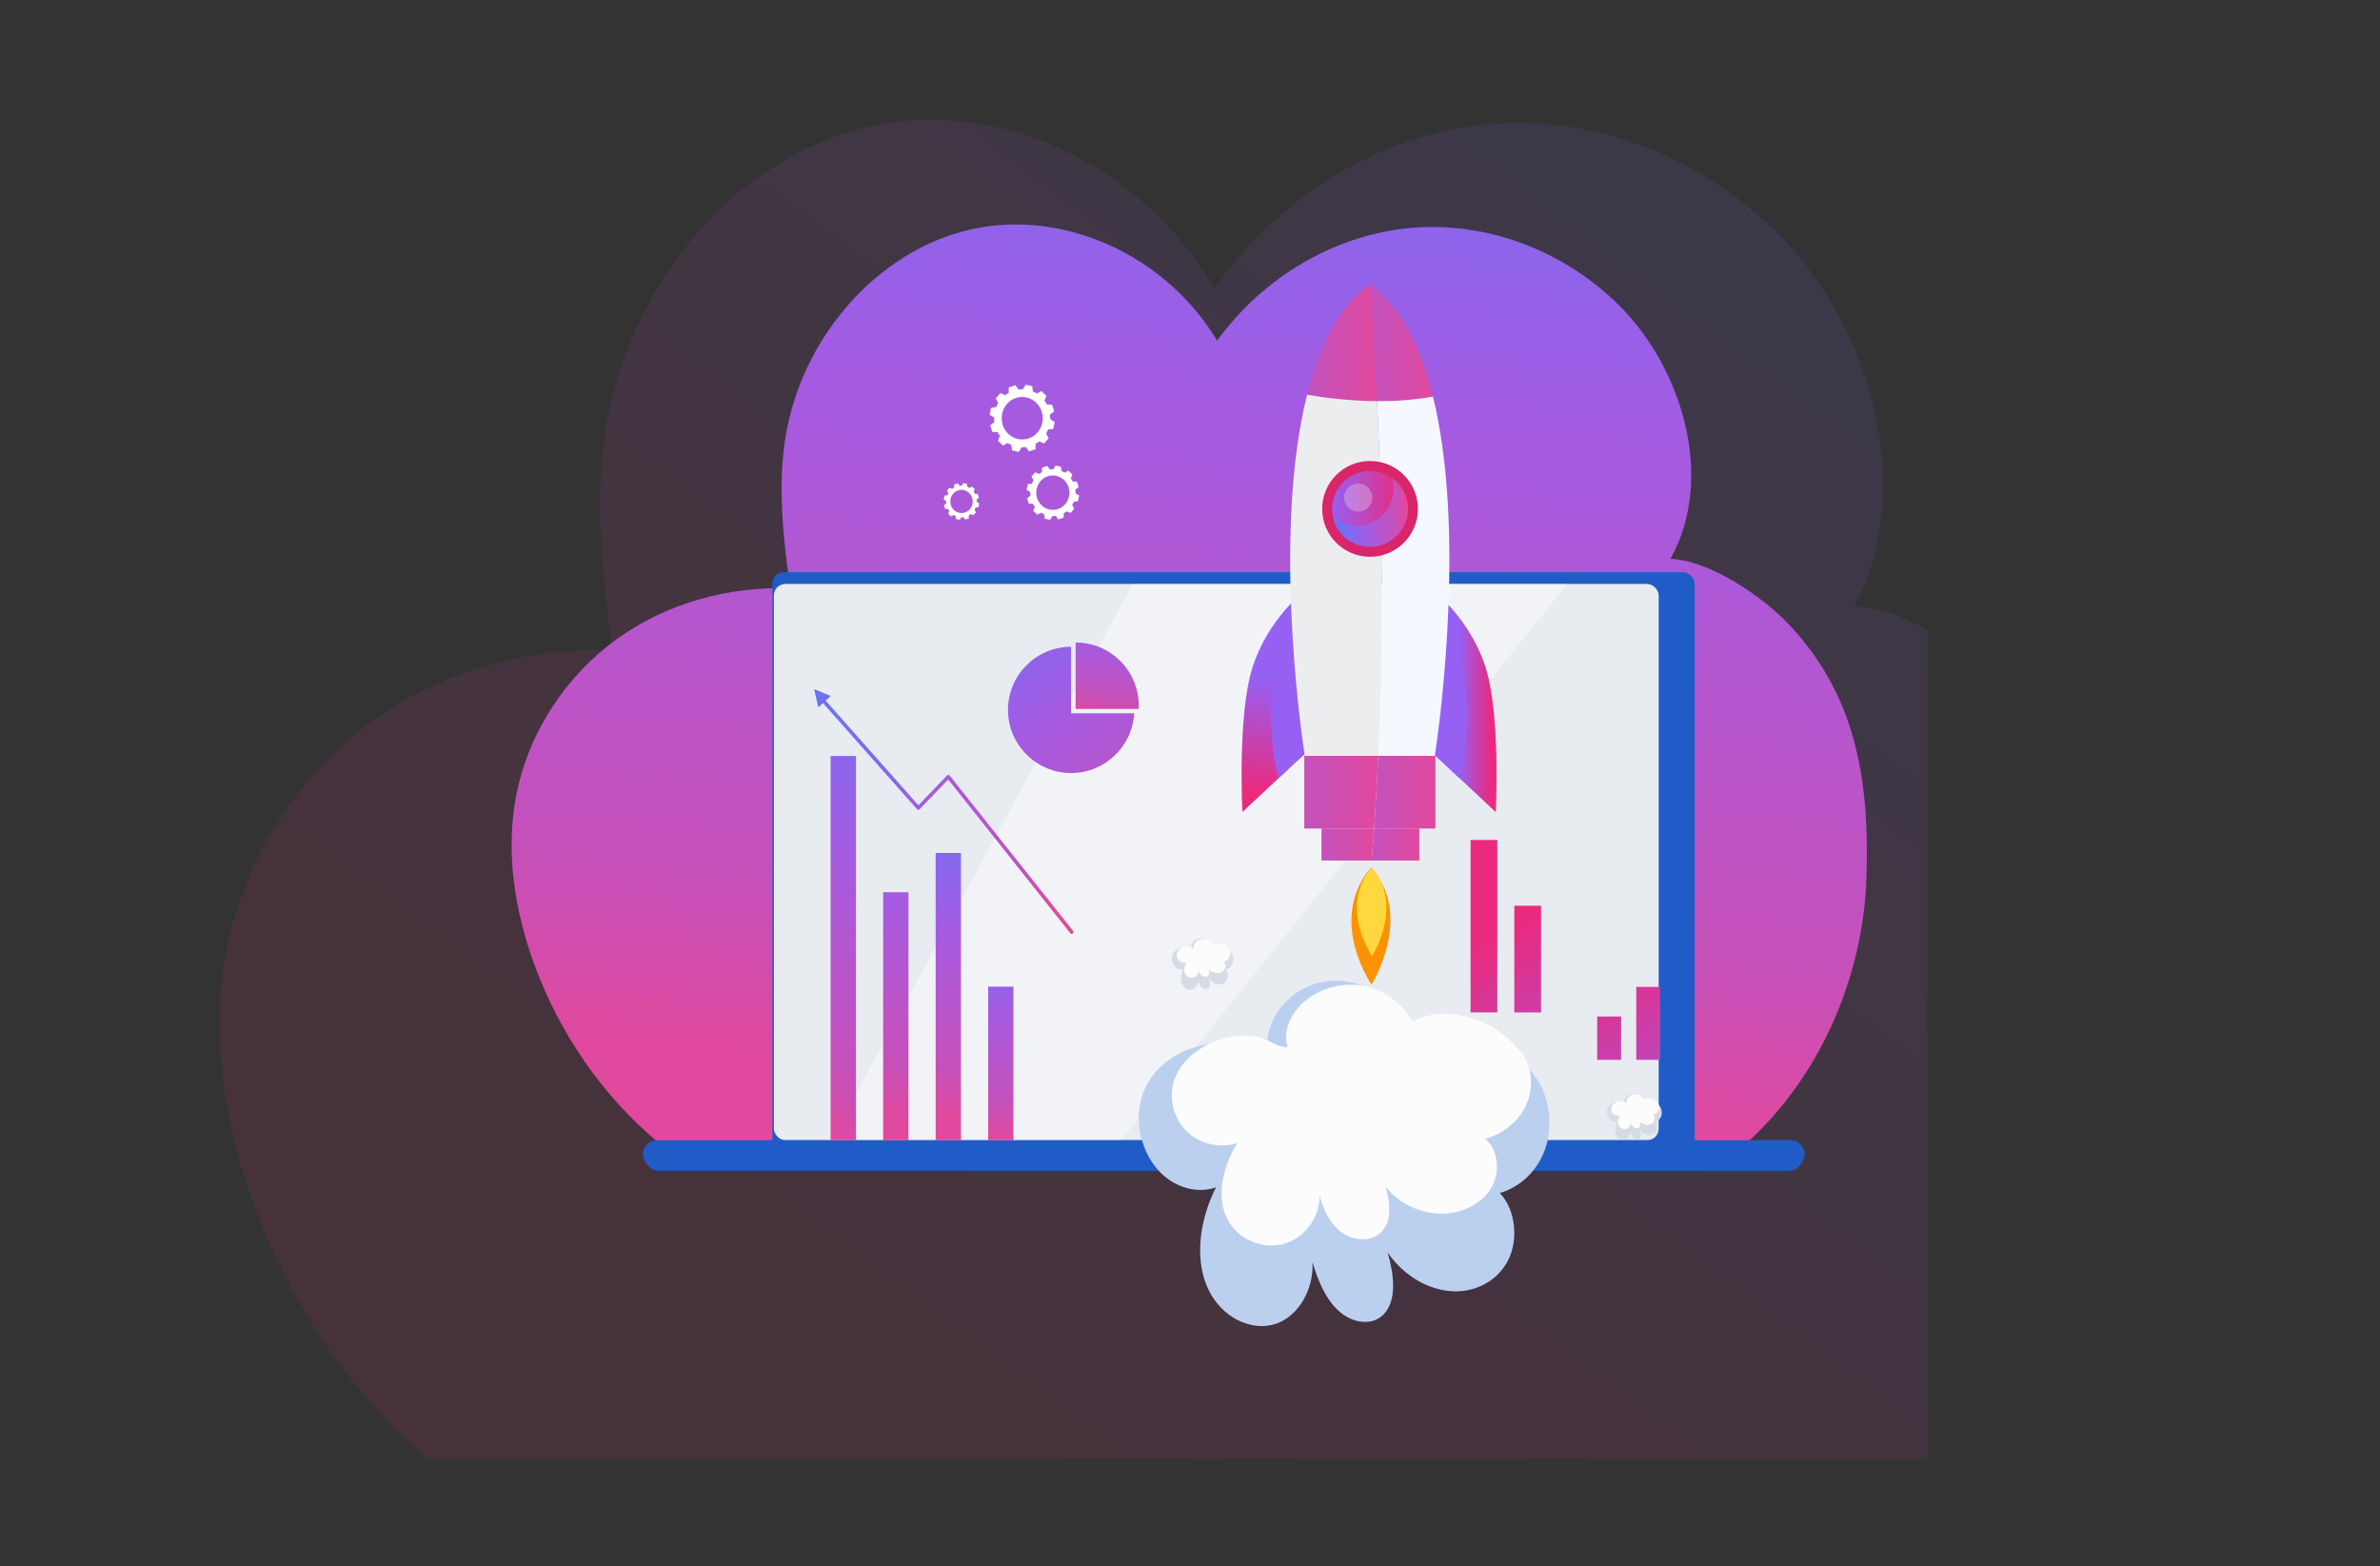 <?xml version="1.0" encoding="UTF-8"?>
<svg id="Layer_1" data-name="Layer 1" xmlns="http://www.w3.org/2000/svg" xmlns:xlink="http://www.w3.org/1999/xlink" viewBox="0 0 1094.22 720">
  <rect x="0" y="0" width="1094.22" height="720" fill="#333333" stroke="none"/>
  <defs>
    <style>
      .cls-1 {
        fill: url(#linear-gradient-12);
      }

      .cls-1, .cls-2, .cls-3, .cls-4, .cls-5, .cls-6, .cls-7, .cls-8, .cls-9, .cls-10, .cls-11, .cls-12, .cls-13, .cls-14, .cls-15, .cls-16, .cls-17, .cls-18, .cls-19, .cls-20, .cls-21, .cls-22, .cls-23, .cls-24, .cls-25, .cls-26, .cls-27, .cls-28, .cls-29, .cls-30, .cls-31, .cls-32, .cls-33, .cls-34, .cls-35, .cls-36, .cls-37 {
        stroke-width: 0px;
      }

      .cls-2 {
        fill: url(#linear-gradient-17);
      }

      .cls-3 {
        fill: url(#linear-gradient-19);
      }

      .cls-4 {
        fill: url(#linear-gradient);
      }

      .cls-5 {
        fill: url(#linear-gradient-21);
      }

      .cls-6 {
        opacity: .38;
      }

      .cls-6, .cls-16 {
        fill: #fff;
      }

      .cls-7 {
        fill: url(#linear-gradient-6);
      }

      .cls-8 {
        fill: url(#linear-gradient-15);
      }

      .cls-9 {
        fill: url(#linear-gradient-11);
      }

      .cls-10 {
        fill: url(#linear-gradient-5);
      }

      .cls-11 {
        fill: #f5f9ff;
      }

      .cls-38 {
        opacity: .11;
      }

      .cls-12 {
        fill: url(#linear-gradient-13);
      }

      .cls-13 {
        fill: url(#linear-gradient-23);
      }

      .cls-14 {
        fill: url(#linear-gradient-16);
      }

      .cls-15 {
        fill: url(#linear-gradient-22);
      }

      .cls-17 {
        fill: #205cc8;
      }

      .cls-18 {
        fill: url(#linear-gradient-20);
      }

      .cls-19 {
        fill: #e8ebf0;
      }

      .cls-20 {
        fill: url(#linear-gradient-14);
      }

      .cls-21 {
        fill: url(#linear-gradient-2);
      }

      .cls-22 {
        fill: #d6dce5;
      }

      .cls-23 {
        fill: #ffd73e;
      }

      .cls-24 {
        fill: #bbd0ef;
      }

      .cls-25 {
        fill: url(#linear-gradient-7);
      }

      .cls-26 {
        fill: url(#linear-gradient-3);
      }

      .cls-27 {
        fill: url(#linear-gradient-9);
      }

      .cls-28 {
        fill: #fc9202;
      }

      .cls-29 {
        fill: #f2f5f9;
        opacity: .28;
      }

      .cls-30 {
        fill: url(#linear-gradient-8);
      }

      .cls-31 {
        fill: url(#linear-gradient-18);
      }

      .cls-32 {
        fill: #9660f3;
      }

      .cls-33 {
        fill: #d9256a;
      }

      .cls-34 {
        fill: url(#linear-gradient-10);
      }

      .cls-35 {
        fill: url(#linear-gradient-4);
      }

      .cls-36 {
        fill: #fcfcfc;
      }

      .cls-37 {
        fill: #ecedef;
      }
    </style>
    <linearGradient id="linear-gradient" x1="1075.03" y1="-232.49" x2="349.67" y2="722.86" gradientUnits="userSpaceOnUse">
      <stop offset=".4" stop-color="#9660f3"/>
      <stop offset=".91" stop-color="#eb2a7d"/>
    </linearGradient>
    <linearGradient id="linear-gradient-2" x1="592.08" y1="-108.97" x2="534.16" y2="533.46" gradientUnits="userSpaceOnUse">
      <stop offset=".13" stop-color="#6d72f5"/>
      <stop offset=".45" stop-color="#a35be3"/>
      <stop offset=".83" stop-color="#c750b9"/>
      <stop offset=".95" stop-color="#e0499e"/>
    </linearGradient>
    <linearGradient id="linear-gradient-3" x1="473.6" y1="347.57" x2="335.37" y2="489.75" xlink:href="#linear-gradient-2"/>
    <linearGradient id="linear-gradient-4" x1="426.8" y1="317.14" x2="406.17" y2="524.26" xlink:href="#linear-gradient-2"/>
    <linearGradient id="linear-gradient-5" x1="436.83" y1="345.68" x2="435.51" y2="522.09" xlink:href="#linear-gradient-2"/>
    <linearGradient id="linear-gradient-6" x1="462.45" y1="410.93" x2="458.94" y2="528.54" xlink:href="#linear-gradient-2"/>
    <linearGradient id="linear-gradient-7" x1="374.3" y1="373.1" x2="493.49" y2="373.1" xlink:href="#linear-gradient-2"/>
    <linearGradient id="linear-gradient-8" x1="515.91" y1="267.98" x2="505.71" y2="331.13" xlink:href="#linear-gradient-2"/>
    <linearGradient id="linear-gradient-9" x1="435.38" y1="249.85" x2="550.35" y2="414.84" xlink:href="#linear-gradient-2"/>
    <linearGradient id="linear-gradient-10" x1="788.59" y1="619.69" x2="674.5" y2="411.69" xlink:href="#linear-gradient"/>
    <linearGradient id="linear-gradient-11" x1="797.66" y1="614.72" x2="683.57" y2="406.72" xlink:href="#linear-gradient"/>
    <linearGradient id="linear-gradient-12" x1="815.82" y1="615.87" x2="713.83" y2="429.93" xlink:href="#linear-gradient"/>
    <linearGradient id="linear-gradient-13" x1="832.49" y1="606.72" x2="730.5" y2="420.79" xlink:href="#linear-gradient"/>
    <linearGradient id="linear-gradient-14" x1="659.2" y1="322.51" x2="688.03" y2="322.51" xlink:href="#linear-gradient"/>
    <linearGradient id="linear-gradient-15" x1="591.83" y1="270.99" x2="582.51" y2="374.35" xlink:href="#linear-gradient"/>
    <linearGradient id="linear-gradient-16" x1="607.57" y1="388.28" x2="631.77" y2="388.28" gradientUnits="userSpaceOnUse">
      <stop offset=".16" stop-color="#c750b9"/>
      <stop offset=".95" stop-color="#e0499e"/>
    </linearGradient>
    <linearGradient id="linear-gradient-17" x1="630.62" x2="652.54" xlink:href="#linear-gradient-16"/>
    <linearGradient id="linear-gradient-18" x1="631.77" y1="362.46" x2="659.94" y2="362.46" xlink:href="#linear-gradient-16"/>
    <linearGradient id="linear-gradient-19" x1="599.66" y1="363.57" x2="633.66" y2="363.57" xlink:href="#linear-gradient-16"/>
    <linearGradient id="linear-gradient-20" x1="629.85" y1="157.59" x2="658.81" y2="157.59" xlink:href="#linear-gradient-16"/>
    <linearGradient id="linear-gradient-21" x1="600.94" y1="157.56" x2="633.11" y2="157.56" xlink:href="#linear-gradient-16"/>
    <linearGradient id="linear-gradient-22" x1="612.45" y1="233.97" x2="647.32" y2="233.97" gradientUnits="userSpaceOnUse">
      <stop offset="0" stop-color="#9660f3"/>
      <stop offset=".91" stop-color="#eb2a7d"/>
    </linearGradient>
    <linearGradient id="linear-gradient-23" x1="613.1" y1="235.62" x2="647.32" y2="235.62" xlink:href="#linear-gradient-2"/>
  </defs>
  <g class="cls-38">
    <path class="cls-4" d="m886.17,289.66c-11.52-6.16-23.39-10.46-33.79-10.85,29.16-53.96,7.7-128.04-33.97-170.39-36.17-36.77-86.18-55.77-134.78-51.22-48.61,4.55-95.11,32.6-125.35,75.59-33.74-57.81-100.48-88.64-160.64-74.19-60.16,14.45-109.84,73.23-119.58,141.48-4.67,32.71-.88,66.13,3.42,98.9-39.32-1.28-79.35,9.6-112.14,34-32.79,24.41-57.79,62.79-65.57,106.12-6.66,37.09-.69,75.99,11.68,111.18,16.69,47.45,45.1,89.61,81.22,120.52l689.49.03v-381.17Z"/>
  </g>
  <path class="cls-21" d="m302.92,525.48c-25.59-21.23-45.71-50.17-57.51-82.72-8.75-24.15-12.96-50.84-8.22-76.28,5.54-29.72,23.28-56.04,46.54-72.76,23.26-16.72,51.64-24.16,79.52-23.26-3.03-22.48-5.7-45.41-2.37-67.85,6.94-46.82,42.2-87.11,84.86-96.99,42.66-9.88,89.95,11.31,113.84,50.98,21.46-29.48,54.45-48.69,88.91-51.79,34.46-3.1,69.9,9.96,95.52,35.21,29.52,29.08,44.69,79.91,23.98,116.91,17.87.67,41.87,17.08,53.58,29.25,31.11,32.31,38.11,70.84,36.54,117.59-1.57,46.75-22.29,92.36-55.48,122.12"/>
  <path class="cls-16" d="m458.88,202.64l2.29,2.14,2.08-1.19c.6.38,1.21.7,1.85.98l.28,2.45,3.01.67,1.22-2.11h-.01c.35,0,.7,0,1.05-.01.35-.01.7-.05,1.05-.1h-.01s1.43,1.98,1.43,1.98l2.92-.97.03-2.47c.6-.33,1.18-.72,1.74-1.16l2.19.98,2.06-2.36-1.16-2.16c.37-.62.68-1.26.94-1.91l2.37-.28.64-3.11-2.05-1.27c0-.36,0-.72-.02-1.07-.02-.36-.05-.73-.1-1.09h0s1.91-1.46,1.91-1.46l-.95-3.03-2.38-.04c-.33-.62-.7-1.23-1.13-1.8l.94-2.27-2.29-2.14-2.08,1.2c-.6-.38-1.22-.7-1.85-.98l-.29-2.45-3.01-.67-1.22,2.12c-.35,0-.7,0-1.04.02-.35.02-.7.05-1.04.09l-1.42-1.98-2.93.98-.03,2.47c-.6.34-1.18.73-1.74,1.17l-2.19-.98-2.06,2.36,1.17,2.16c-.36.62-.68,1.26-.94,1.91l-2.37.29-.64,3.11,2.05,1.27h0c0,.35,0,.71.01,1.08.01.35.05.72.09,1.07l-1.91,1.47.95,3.03,2.39.04c.32.62.7,1.23,1.13,1.8l-.94,2.27Zm4.01-16.96c3.51-4.04,9.54-4.35,13.45-.69,3.91,3.65,4.23,9.89.71,13.92-3.51,4.03-9.54,4.34-13.44.69-3.91-3.65-4.23-9.89-.72-13.92Z"/>
  <path class="cls-16" d="m458.83,202.69c.76.71,1.53,1.43,2.29,2.14.02.02.05.02.08,0,.42-.24.84-.48,1.26-.72.19-.11.49-.37.7-.4.27-.04.68.32.96.46.28.15.79.28.92.53.1.2.07.61.1.83.06.5.12.99.17,1.49,0,.03.02.06.05.06,1,.22,2,.45,3.01.67.03,0,.06,0,.07-.03.41-.71.81-1.41,1.22-2.11.02-.03,0-.07-.03-.09.55.28,1.5.15,2.02-.11-.03.02-.06.06-.03.1.48.66.95,1.32,1.43,1.98.02.02.05.04.07.03.98-.32,1.95-.65,2.92-.97.03,0,.04-.04.04-.07,0-.5.01-1,.02-1.5,0-.22-.07-.63.01-.84.1-.26.6-.45.86-.62.26-.17.63-.58.91-.56.22.01.55.24.74.33.44.2.89.39,1.33.59.03.01.06,0,.08-.01.69-.79,1.37-1.57,2.06-2.36.02-.02.02-.05,0-.08-.24-.44-.47-.87-.71-1.31-.1-.19-.36-.51-.39-.73-.04-.28.31-.71.45-1,.14-.29.27-.82.51-.95.19-.1.59-.07.8-.1.48-.06.96-.11,1.43-.17.03,0,.05-.02.06-.05.21-1.04.43-2.08.64-3.11,0-.03,0-.06-.03-.07-.52-.32-1.03-.64-1.55-.96-.36-.22-.38-.21-.47-.61-.11-.55.14-1.27-.23-1.75.02.03.06.04.09.02.64-.49,1.27-.98,1.91-1.47.02-.02.03-.05.03-.08-.32-1.01-.63-2.02-.95-3.03,0-.03-.04-.04-.06-.05-.48,0-.96-.02-1.45-.03-.21,0-.61.07-.81-.02-.26-.1-.44-.62-.61-.89-.17-.27-.56-.66-.55-.94,0-.22.23-.56.32-.77.19-.46.38-.92.57-1.37.01-.03,0-.06-.01-.08-.76-.71-1.53-1.43-2.29-2.14-.02-.02-.05-.02-.08,0-.42.24-.84.48-1.26.73-.19.11-.49.37-.7.4-.27.04-.69-.32-.96-.47-.28-.15-.79-.28-.92-.53-.1-.2-.07-.61-.1-.83-.06-.5-.12-.99-.17-1.49,0-.03-.02-.06-.05-.06-1-.22-2.01-.45-3.01-.67-.03,0-.06,0-.07.03-.25.43-.49.86-.74,1.28-.11.18-.25.58-.41.72-.22.17-.75.08-1.06.1-.31.02-.83.16-1.06.01-.18-.11-.36-.5-.48-.67-.29-.4-.57-.8-.86-1.2-.02-.02-.05-.04-.07-.03-.98.33-1.95.65-2.93.98-.03,0-.04.04-.04.07,0,.5-.01,1-.02,1.5,0,.22.07.63-.01.83-.1.27-.6.45-.86.63-.26.18-.63.58-.91.56-.21-.01-.55-.24-.74-.33-.44-.2-.89-.4-1.33-.59-.03-.01-.06,0-.08.01-.69.79-1.37,1.57-2.06,2.36-.02.02-.02.05,0,.08.24.44.47.87.71,1.31.1.19.36.51.39.73.04.28-.31.71-.45.99-.14.29-.27.82-.51.95-.19.1-.59.07-.8.1-.48.06-.96.12-1.44.17-.03,0-.05.02-.06.05-.21,1.04-.42,2.08-.64,3.11,0,.03,0,.06.03.07.68.42,1.37.85,2.05,1.27.03.02.07,0,.09-.03-.2.51-.09,1.05-.07,1.59.03.57.04.51-.38.84-.48.37-.96.74-1.44,1.11-.02.02-.03.05-.03.08.32,1.01.63,2.02.95,3.03,0,.03.04.04.06.05.48,0,.97.02,1.45.03.21,0,.61-.07.81.02.25.1.43.62.6.89.17.27.56.66.55.94-.01.22-.23.56-.32.77-.19.46-.38.92-.57,1.37-.03.08.08.14.11.06.25-.61.78-1.42.86-2.07.08-.71-.7-1.41-1.05-2.07-.01-.02-.04-.03-.06-.03-.5,0-2.04.21-2.33-.03-.17-.14-.24-.77-.31-.99-.16-.52-.43-1.09-.51-1.63-.07-.46-.16-.19.16-.54.34-.37.84-.63,1.23-.95.76-.61.29-1.54.3-2.51,0-.06-.1-.09-.12-.03.08-.2-1.84-1.07-1.9-1.38-.08-.44.25-1.21.34-1.65.04-.21.15-1.17.24-1.25.51-.45,1.79.08,2.37-.29.14-.09.98-1.78.96-1.94-.01-.2-.2-.41-.29-.59-.2-.36-.8-1.1-.82-1.51,0-.21.4-.58.62-.83.33-.38.74-1.07,1.16-1.33.37-.23.32-.14.88.11.33.15,1.04.65,1.41.63.34-.02.82-.53,1.12-.73.24-.16.61-.28.74-.53.18-.34.02-1.32.02-1.71,0-.67-.11-.58.43-.81.62-.26,1.28-.43,1.91-.64.62-.21.5-.18.89.37.34.47.67.94,1.01,1.41.01.02.03.03.06.03.49-.06,1.74.12,2.12-.12.23-.15.43-.74.57-.97.13-.23.52-1.08.67-1.12.4-.11,1.29.29,1.69.38.22.05,1.12.15,1.21.25.22.27.16,1.35.2,1.7.02.19,0,.59.1.76.14.21,1.69,1,1.9.99.68-.02,1.54-1.24,2.1-1.14.3.05,2.14,1.8,2.18,2.02.12.69-.99,1.57-.92,2.29.02.23.97,1.72,1.17,1.84.24.15.94.02,1.22.03.51,0,.98-.1,1.2.2.35.47.46,1.46.63,2.02.22.69.35.65-.19,1.07-.18.14-1.42,1.04-1.36,1.12-.04-.05-.13-.03-.12.04.06.52-.11,1.77.13,2.19.08.15.5.32.62.39.27.17,1.3.58,1.42.88.04.09-.18.82-.22.99-.1.51-.12,1.39-.38,1.84-.17.28-.21.2-.68.26-.4.05-1.24-.02-1.59.19-.27.17-.32.49-.48.83-.13.28-.62.9-.6,1.2.03.38.53.98.71,1.31.14.26.42.69.39.85-.06.36-.89,1.02-1.13,1.3-.16.19-.6.89-.84.96-.14.04-1.04-.48-1.27-.59-.22-.1-.64-.39-.88-.39-.4,0-1.39.94-1.79,1.17-.02.01-.03.04-.03.06,0,.63.17,1.6-.03,2.18-.15.46-.84.52-1.42.71-.57.19-1.19.58-1.56.28-.26-.21-1.06-1.76-1.28-1.65.06-.03.06-.14-.02-.13-.7.09-1.39.12-2.1.11-.06,0-.08.1-.03.13-.17-.09-.87,1.56-1.09,1.78-.34.33-.99.01-1.58-.12-.59-.13-1.31-.11-1.49-.56-.24-.62.07-1.6-.25-2.17-.1-.17-1.73-1.05-1.92-1.03-.48.04-1.18.67-1.59.91-.65.38-.63.12-1.22-.44-.5-.47-1-.93-1.5-1.4-.06-.06-.15.04-.09.1Z"/>
  <path class="cls-16" d="m462.93,185.72c2.7-2.99,6.9-4.07,10.61-2.48,3.59,1.53,5.95,5.28,5.88,9.29-.07,4.14-2.77,7.86-6.57,9.1-3.8,1.25-8.02-.19-10.43-3.47-2.75-3.74-2.39-8.96.52-12.44.05-.06-.04-.15-.1-.09-2.59,3.09-3.22,7.5-1.39,11.18,1.89,3.79,6.01,5.94,10.06,5.28,3.87-.63,7.05-3.78,7.84-7.76.81-4.09-1.01-8.38-4.47-10.54-3.94-2.46-8.95-1.57-12.04,1.84-.06.06.04.15.1.09Z"/>
  <path class="cls-16" d="m436,236.21l1.25,1.17,1.14-.65c.33.21.66.38,1.01.53l.16,1.34,1.64.37.67-1.16h0c.19,0,.38,0,.57,0,.19,0,.38-.03.57-.05h0s.78,1.08.78,1.08l1.6-.53.02-1.35c.33-.18.64-.39.95-.63l1.2.53,1.12-1.29-.64-1.18c.2-.34.37-.69.51-1.05l1.29-.15.35-1.7-1.12-.69c0-.19,0-.39-.01-.59,0-.2-.03-.4-.05-.59h0s1.04-.8,1.04-.8l-.52-1.66-1.3-.02c-.18-.34-.38-.67-.62-.99l.51-1.24-1.25-1.17-1.14.65c-.33-.21-.67-.39-1.01-.54l-.16-1.34-1.64-.37-.67,1.16c-.19,0-.38,0-.57,0-.19,0-.38.03-.57.05l-.78-1.08-1.6.53-.02,1.35c-.33.19-.64.4-.95.64l-1.2-.53-1.13,1.29.64,1.18c-.2.34-.37.69-.51,1.04l-1.29.16-.35,1.7,1.12.69h0c0,.19,0,.39,0,.59,0,.19.03.39.05.58l-1.04.8.52,1.66,1.3.02c.18.34.38.67.62.98l-.51,1.24Zm2.19-9.27c1.92-2.21,5.21-2.37,7.34-.38,2.14,2,2.31,5.4.39,7.61-1.92,2.2-5.21,2.37-7.34.38-2.14-2-2.31-5.4-.39-7.61Z"/>
  <path class="cls-16" d="m435.97,236.24c.42.39.83.78,1.25,1.17.01.01.03.01.04,0,.23-.13.46-.26.69-.4.1-.06.27-.2.38-.22.15-.02.37.17.53.25.15.08.43.15.5.29.05.11.04.33.05.45.03.27.06.54.09.81,0,.02.01.03.03.03.55.12,1.1.24,1.64.37.02,0,.03,0,.04-.02.22-.39.44-.77.67-1.16,0-.02,0-.04-.02-.05.3.16.82.08,1.11-.06-.02,0-.03.03-.02.05l.78,1.08s.03.02.04.01c.53-.18,1.07-.35,1.6-.53.02,0,.02-.02.02-.04,0-.27,0-.55.01-.82,0-.12-.04-.34,0-.46.05-.14.33-.24.47-.34.14-.1.35-.31.5-.31.12,0,.3.13.41.18l.73.32s.03,0,.04,0c.37-.43.75-.86,1.12-1.29.01-.01.01-.03,0-.04-.13-.24-.26-.48-.39-.71-.06-.11-.2-.28-.21-.4-.02-.15.17-.39.24-.54.08-.16.15-.45.28-.52.1-.06.32-.04.44-.05.26-.03.52-.06.78-.09.02,0,.03-.01.03-.03.12-.57.23-1.13.35-1.7,0-.02,0-.03-.02-.04-.28-.17-.56-.35-.84-.52-.2-.12-.21-.11-.25-.33-.06-.3.08-.69-.13-.96.01.01.03.02.05.01.35-.27.69-.54,1.04-.8.01,0,.02-.03.01-.04-.17-.55-.35-1.1-.52-1.66,0-.02-.02-.02-.04-.02-.26,0-.53,0-.79-.01-.12,0-.33.04-.44,0-.14-.06-.24-.34-.33-.49-.09-.15-.31-.36-.3-.52,0-.12.13-.31.17-.42.1-.25.21-.5.31-.75,0-.01,0-.03,0-.04-.42-.39-.83-.78-1.25-1.17-.01-.01-.03-.01-.04,0-.23.13-.46.26-.69.4-.1.06-.27.2-.38.22-.15.02-.37-.17-.53-.25-.15-.08-.43-.15-.5-.29-.05-.11-.04-.33-.05-.45-.03-.27-.06-.54-.1-.81,0-.02-.01-.03-.03-.03-.55-.12-1.1-.24-1.64-.37-.02,0-.03,0-.04.02-.13.23-.27.47-.4.7-.06.1-.13.32-.22.39-.12.09-.41.05-.58.05-.17,0-.46.09-.58,0-.1-.06-.19-.27-.26-.37-.16-.22-.31-.44-.47-.66,0-.01-.02-.02-.04-.01-.53.18-1.07.36-1.6.53-.02,0-.02.02-.02.04,0,.27,0,.54-.01.82,0,.12.04.34,0,.46-.05.14-.33.25-.47.34-.14.1-.35.32-.5.31-.12,0-.3-.13-.4-.18-.24-.11-.48-.22-.73-.32-.01,0-.03,0-.04,0-.38.43-.75.86-1.13,1.29-.01.01-.01.03,0,.04.13.24.26.48.39.72.06.11.2.28.22.4.02.15-.17.39-.24.54-.08.16-.15.45-.28.52-.1.06-.32.04-.44.05-.26.03-.52.06-.78.09-.02,0-.03.01-.03.03-.12.57-.23,1.13-.35,1.7,0,.02,0,.03.02.04.37.23.75.46,1.12.69.02,0,.04,0,.05-.02-.11.28-.05.57-.04.87.02.31.02.28-.21.46-.26.2-.52.4-.79.61-.01,0-.02.03-.01.04.17.55.35,1.1.52,1.66,0,.02.02.02.04.02.26,0,.53,0,.79.01.12,0,.33-.04.44,0,.14.06.24.34.33.49.09.15.31.36.3.52,0,.12-.13.31-.17.42-.1.25-.21.5-.31.75-.02.04.04.08.06.03.14-.33.43-.77.47-1.13.04-.39-.38-.77-.57-1.13,0-.01-.02-.02-.03-.02-.27,0-1.11.12-1.27-.01-.09-.08-.13-.42-.17-.54-.09-.28-.24-.6-.28-.89-.04-.25-.09-.11.09-.29.18-.2.46-.35.67-.52.41-.33.16-.84.16-1.37,0-.03-.05-.05-.07-.01.04-.11-1.01-.58-1.04-.75-.04-.24.13-.66.18-.9.02-.11.08-.64.13-.68.28-.24.98.04,1.29-.16.08-.05.53-.97.53-1.06,0-.11-.11-.23-.16-.32-.11-.2-.44-.6-.45-.83,0-.11.22-.32.34-.45.18-.21.4-.59.63-.73.2-.12.18-.07.48.06.18.08.57.35.77.34.19,0,.45-.29.61-.4.13-.09.33-.15.4-.29.1-.19,0-.72.01-.93,0-.37-.06-.32.23-.44.34-.14.7-.23,1.05-.35.34-.11.27-.1.49.2.18.26.37.51.55.77,0,0,.02.02.03.02.27-.03.95.07,1.16-.07.12-.08.24-.41.31-.53.07-.13.28-.59.36-.61.22-.06.7.16.92.21.12.03.61.08.66.14.12.15.09.74.11.93.01.11,0,.32.06.42.08.11.92.55,1.04.54.37,0,.84-.68,1.15-.62.16.03,1.17.99,1.19,1.1.07.38-.54.86-.5,1.25.01.13.53.94.64,1,.13.08.51.01.66.01.28,0,.53-.06.65.11.19.26.25.8.35,1.1.12.38.19.36-.11.58-.1.08-.78.57-.74.61-.02-.03-.07-.02-.06.02.03.29-.06.97.07,1.2.05.08.27.17.34.21.15.09.71.32.78.48.02.05-.1.45-.12.54-.06.28-.06.76-.21,1-.09.15-.11.11-.37.14-.22.03-.68-.01-.87.1-.15.09-.17.27-.26.45-.07.15-.34.49-.33.66.02.21.29.54.39.71.08.14.23.38.21.46-.03.2-.49.56-.62.71-.09.1-.33.49-.46.53-.08.02-.57-.26-.69-.32-.12-.05-.35-.21-.48-.21-.22,0-.76.52-.98.64-.01,0-.02.02-.02.03,0,.34.09.87-.02,1.19-.08.25-.46.28-.78.39-.31.1-.65.32-.85.15-.14-.12-.58-.96-.7-.9.03-.02.03-.08-.01-.07-.38.05-.76.07-1.15.06-.04,0-.04.05-.01.07-.09-.05-.48.85-.6.97-.18.18-.54,0-.86-.06-.32-.07-.71-.06-.81-.31-.13-.34.04-.87-.14-1.19-.05-.1-.94-.57-1.05-.56-.26.02-.64.37-.87.5-.36.2-.34.06-.67-.24-.27-.26-.55-.51-.82-.77-.03-.03-.08.02-.05.05Z"/>
  <path class="cls-16" d="m438.21,226.97c1.48-1.63,3.77-2.22,5.8-1.36,1.96.84,3.25,2.89,3.21,5.07-.04,2.26-1.51,4.29-3.59,4.97-2.08.68-4.38-.1-5.7-1.9-1.5-2.04-1.31-4.89.28-6.79.03-.04-.02-.08-.05-.05-1.41,1.69-1.76,4.1-.76,6.11,1.03,2.07,3.28,3.24,5.5,2.88,2.12-.35,3.85-2.07,4.28-4.24.44-2.24-.55-4.58-2.44-5.76-2.15-1.34-4.89-.86-6.58,1.01-.03.03.02.08.05.05Z"/>
  <path class="cls-16" d="m475.09,234.88l1.85,1.73,1.68-.96c.48.31.98.57,1.49.79l.23,1.98,2.43.54.98-1.71h0c.28,0,.57,0,.85-.01.28-.01.57-.04.85-.08h0s1.15,1.6,1.15,1.6l2.36-.79.03-2c.49-.27.95-.58,1.4-.94l1.77.79,1.66-1.91-.94-1.74c.3-.5.55-1.01.76-1.55l1.91-.23.52-2.51-1.65-1.02c0-.29,0-.58-.02-.87-.01-.29-.04-.59-.08-.88h0s1.54-1.18,1.54-1.18l-.77-2.45-1.92-.04c-.27-.5-.57-.99-.91-1.46l.76-1.83-1.85-1.73-1.68.97c-.49-.31-.98-.57-1.49-.79l-.23-1.98-2.43-.54-.98,1.71c-.28,0-.56,0-.84.01-.28.01-.56.04-.84.08l-1.15-1.6-2.36.79-.03,1.99c-.49.28-.95.59-1.4.94l-1.77-.79-1.66,1.91.94,1.74c-.29.5-.55,1.01-.76,1.54l-1.91.23-.51,2.51,1.65,1.02h0c0,.28,0,.58.01.87.01.29.04.58.07.86l-1.54,1.19.77,2.45,1.93.04c.26.5.56.99.91,1.46l-.76,1.83Zm3.24-13.7c2.84-3.26,7.7-3.51,10.86-.56,3.16,2.95,3.42,7.98.58,11.24-2.84,3.26-7.7,3.51-10.85.56-3.16-2.95-3.42-7.99-.58-11.24Z"/>
  <path class="cls-16" d="m475.05,234.92c.62.58,1.23,1.15,1.85,1.73.02.02.04.02.06,0,.34-.2.68-.39,1.02-.59.15-.09.4-.3.57-.33.22-.03.55.26.78.37.22.12.64.22.74.43.08.16.06.49.08.67.05.4.09.8.14,1.2,0,.02.02.04.04.05.81.18,1.62.36,2.43.54.02,0,.05,0,.06-.03.33-.57.66-1.14.99-1.71.01-.02,0-.06-.02-.07.45.23,1.21.12,1.63-.09-.03.01-.05.05-.03.08l1.15,1.6s.04.03.06.02c.79-.26,1.57-.52,2.36-.79.02,0,.04-.03.04-.05,0-.4.01-.81.02-1.21,0-.18-.05-.51,0-.68.08-.21.48-.36.69-.5.21-.14.51-.47.73-.45.17,0,.44.2.6.27l1.07.48s.05,0,.06-.01c.55-.64,1.11-1.27,1.66-1.91.02-.02.02-.04,0-.07-.19-.35-.38-.7-.57-1.06-.08-.16-.29-.41-.32-.59-.03-.23.25-.57.36-.8.11-.23.22-.66.41-.77.15-.08.48-.06.65-.08.39-.05.77-.09,1.16-.14.02,0,.04-.02.05-.04.17-.84.34-1.68.52-2.51,0-.02,0-.05-.03-.06-.42-.26-.83-.52-1.25-.77-.29-.18-.31-.17-.38-.49-.09-.45.12-1.03-.19-1.41.02.02.05.03.07.02.51-.4,1.03-.79,1.54-1.19.02-.01.03-.04.02-.06-.26-.82-.51-1.63-.77-2.45,0-.02-.03-.04-.05-.04-.39,0-.78-.01-1.17-.02-.17,0-.49.05-.65-.01-.21-.08-.35-.5-.49-.72-.14-.22-.45-.53-.44-.76,0-.18.19-.45.26-.62.15-.37.31-.74.46-1.11,0-.02,0-.05-.01-.06-.62-.58-1.23-1.15-1.85-1.73-.02-.02-.04-.02-.06,0-.34.2-.68.39-1.02.59-.15.09-.4.3-.57.33-.22.03-.55-.26-.78-.38-.22-.12-.64-.22-.74-.43-.08-.16-.06-.49-.08-.67-.05-.4-.09-.8-.14-1.2,0-.02-.02-.04-.04-.05-.81-.18-1.62-.36-2.43-.54-.02,0-.05,0-.06.03-.2.35-.4.69-.6,1.04-.09.15-.2.47-.33.58-.18.14-.61.07-.85.08-.25.01-.67.13-.86.01-.14-.09-.29-.4-.39-.54-.23-.32-.46-.65-.7-.97-.01-.02-.04-.03-.06-.02-.79.26-1.58.52-2.36.79-.02,0-.03.03-.04.05,0,.4-.01.8-.02,1.21,0,.18.05.51,0,.67-.08.21-.48.37-.69.51-.21.14-.51.47-.73.45-.17,0-.44-.2-.6-.27-.36-.16-.72-.32-1.07-.48-.02,0-.05,0-.06.01-.55.64-1.11,1.27-1.66,1.91-.02.02-.02.04,0,.07.19.35.38.71.57,1.06.08.16.29.41.32.59.03.23-.25.57-.36.8-.11.23-.21.66-.41.77-.15.08-.48.06-.65.08-.39.05-.77.09-1.16.14-.02,0-.04.02-.05.04-.17.84-.34,1.68-.51,2.51,0,.02,0,.05.03.06.55.34,1.1.68,1.65,1.02.02.01.06,0,.07-.02-.16.41-.07.84-.05,1.28.02.46.03.41-.31.68-.39.3-.77.6-1.16.9-.02.01-.03.04-.02.06.26.82.51,1.63.77,2.45,0,.02.03.04.05.04.39,0,.78.01,1.17.02.17,0,.49-.05.65.01.21.08.35.5.48.72.14.22.45.53.44.76,0,.18-.19.45-.26.62-.15.37-.31.74-.46,1.11-.03.06.07.11.09.05.2-.49.63-1.15.69-1.67.06-.57-.56-1.14-.85-1.67,0-.02-.03-.02-.05-.02-.4,0-1.65.17-1.88-.02-.14-.11-.2-.62-.25-.8-.13-.42-.35-.88-.41-1.32-.06-.37-.13-.16.13-.44.27-.3.67-.51.99-.77.61-.49.23-1.25.24-2.03,0-.05-.08-.07-.1-.02.06-.16-1.49-.86-1.53-1.11-.06-.36.2-.98.27-1.33.03-.17.12-.94.19-1.01.41-.36,1.44.07,1.91-.24.11-.07.79-1.44.78-1.57-.01-.16-.16-.33-.24-.47-.16-.29-.64-.89-.66-1.22,0-.17.32-.47.5-.67.27-.31.6-.86.94-1.08.3-.18.26-.11.71.09.27.12.84.52,1.14.51.28-.01.66-.43.91-.59.2-.13.49-.23.6-.43.15-.27.01-1.07.02-1.38,0-.54-.09-.47.34-.65.5-.21,1.03-.34,1.55-.51.5-.17.4-.15.72.3.27.38.54.76.81,1.13.01.01.03.03.05.02.39-.05,1.4.1,1.71-.1.18-.12.35-.6.46-.78.11-.19.42-.87.54-.91.32-.09,1.04.23,1.36.3.18.04.91.12.98.21.18.22.13,1.09.16,1.37.02.16,0,.48.08.61.11.17,1.36.81,1.54.8.55-.01,1.25-1,1.7-.92.24.04,1.73,1.46,1.76,1.63.1.56-.8,1.27-.74,1.85.02.19.79,1.39.94,1.48.2.12.76.02.98.02.41,0,.79-.08.97.16.28.38.37,1.18.51,1.63.18.56.28.53-.16.86-.15.11-1.15.84-1.1.9-.03-.04-.1-.03-.1.03.05.42-.09,1.43.1,1.77.07.12.4.25.5.32.22.14,1.05.47,1.15.71.03.07-.15.66-.18.8-.08.41-.09,1.12-.3,1.48-.13.23-.17.17-.55.21-.33.04-1-.02-1.29.15-.22.13-.26.4-.38.67-.11.23-.5.73-.48.97.02.3.43.79.57,1.06.11.21.34.56.32.69-.05.29-.72.83-.91,1.05-.13.15-.49.72-.68.78-.12.04-.84-.39-1.03-.47-.18-.08-.52-.32-.71-.31-.33,0-1.12.76-1.44.94-.02,0-.02.03-.02.05,0,.51.14,1.29-.02,1.76-.13.37-.67.42-1.15.58-.46.15-.96.47-1.26.23-.21-.17-.86-1.42-1.04-1.33.05-.02.04-.11-.02-.1-.56.07-1.12.1-1.69.09-.05,0-.07.08-.02.1-.14-.07-.7,1.26-.88,1.44-.27.27-.8,0-1.27-.1-.48-.11-1.06-.09-1.2-.45-.2-.5.06-1.29-.2-1.75-.08-.14-1.39-.84-1.55-.83-.38.03-.95.54-1.29.74-.53.3-.51.09-.99-.35-.4-.38-.81-.75-1.21-1.13-.05-.05-.12.03-.07.08Z"/>
  <path class="cls-16" d="m478.36,221.22c2.18-2.41,5.57-3.28,8.57-2,2.9,1.24,4.8,4.27,4.75,7.5-.06,3.34-2.24,6.34-5.31,7.35-3.07,1.01-6.48-.15-8.42-2.8-2.22-3.02-1.93-7.23.42-10.04.04-.05-.03-.12-.08-.07-2.09,2.49-2.6,6.05-1.12,9.03,1.52,3.06,4.85,4.79,8.12,4.26,3.13-.51,5.69-3.05,6.33-6.27.66-3.3-.81-6.77-3.61-8.51-3.18-1.98-7.23-1.27-9.72,1.49-.05.05.03.12.08.07Z"/>
  <rect class="cls-17" x="355.1" y="263.07" width="424.03" height="270.68" rx="5.3" ry="5.3"/>
  <rect class="cls-19" x="355.8" y="268.48" width="406.79" height="255.76" rx="5.3" ry="5.3"/>
  <polygon class="cls-6" points="520.79 268.48 381.9 524.24 515.48 524.24 720.47 268.48 520.79 268.48"/>
  <path class="cls-17" d="m302.05,524.24h521.22c5.07,0,8.14,5.6,5.41,9.87l-.79,1.24c-1.18,1.84-3.22,2.96-5.41,2.96H302.96c-2.03,0-3.95-.96-5.16-2.6l-.92-1.24c-3.13-4.24-.11-10.23,5.16-10.23Z"/>
  <rect class="cls-26" x="381.9" y="347.57" width="11.63" height="176.67"/>
  <rect class="cls-35" x="406.04" y="410.22" width="11.63" height="114.02"/>
  <rect class="cls-10" x="430.17" y="392.18" width="11.63" height="132.06"/>
  <rect class="cls-7" x="454.31" y="453.63" width="11.63" height="70.61"/>
  <path class="cls-25" d="m493.3,427.92c-1.89-2.38-3.78-4.76-5.67-7.13-4.49-5.66-8.99-11.31-13.48-16.97-5.48-6.89-10.95-13.79-16.43-20.68-4.72-5.94-9.43-11.87-14.15-17.81-1.56-1.96-3.12-3.93-4.68-5.89-.72-.91-1.4-1.94-2.21-2.78-.04-.04-.07-.08-.1-.12-.28-.35-.89-.29-1.17,0-4.01,4.18-8.03,8.35-12.04,12.53-.38.39-.75.78-1.13,1.17-4.68-5.28-9.36-10.57-14.05-15.85-7.77-8.77-15.54-17.53-23.31-26.3-1.76-1.99-3.53-3.98-5.29-5.97l2.32-2.14-7.6-3.14,1.9,8.41,2.16-2c4.86,5.48,9.71,10.96,14.57,16.44,7.77,8.77,15.54,17.53,23.31,26.3l5.38,6.07c.29.33.88.31,1.17,0,4.01-4.18,8.03-8.35,12.04-12.53.37-.38.73-.76,1.1-1.14,1.71,2.16,3.43,4.31,5.14,6.47,4.49,5.66,8.99,11.31,13.48,16.97,5.48,6.89,10.95,13.79,16.43,20.68,4.72,5.94,9.43,11.87,14.15,17.81,1.56,1.96,3.12,3.93,4.68,5.89.72.91,1.4,1.94,2.21,2.78.04.04.07.08.1.12.66.84,1.83-.35,1.17-1.17Z"/>
  <path class="cls-30" d="m494.53,295.4v30.56h28.98c.03-.51.04-1.02.04-1.54,0-16.03-12.99-29.02-29.02-29.02Z"/>
  <path class="cls-27" d="m492.45,327.93v-30.56c-16.03,0-29.02,12.99-29.02,29.02,0,.63.03,1.26.07,1.88.97,15.15,13.56,27.15,28.96,27.15s28.18-12.17,28.98-27.49h-28.98Z"/>
  <rect class="cls-34" x="676.11" y="386.19" width="12.29" height="79.28"/>
  <rect class="cls-9" x="696.21" y="416.43" width="12.29" height="49.05"/>
  <rect class="cls-1" x="734.32" y="467.35" width="10.98" height="19.92"/>
  <rect class="cls-12" x="752.28" y="453.75" width="10.98" height="33.51"/>
  <path class="cls-20" d="m659.2,271.69s16.73,12.98,23.77,35.02c7.04,22.05,4.69,66.61,4.69,66.61l-28.46-26.58"/>
  <path class="cls-8" d="m599.66,271.69s-16.73,12.98-23.77,35.02c-7.04,22.05-4.69,66.61-4.69,66.61l28.46-26.58"/>
  <path class="cls-14" d="m607.57,380.92v14.72h23.06c.33-3.78.73-8.71,1.15-14.72h-24.2Z"/>
  <path class="cls-2" d="m630.62,395.64h21.92v-14.72h-20.77c-.42,6.01-.82,10.94-1.15,14.72Z"/>
  <path class="cls-31" d="m659.76,344.01c-.32,2.27-.51,3.5-.51,3.5h-25.62c-.17,3.92-.35,7.66-.53,11.21-.44,8.51-.9,15.94-1.33,22.2h28.17v-36.92h-.18Z"/>
  <path class="cls-3" d="m599.86,347.51s-.07-.45-.2-1.3v34.71h32.11c.44-6.25.91-13.68,1.35-22.2.19-3.55.37-7.29.54-11.21h-33.81Z"/>
  <path class="cls-18" d="m658.81,182.36c-5.49-22.3-14.56-41.11-28.96-51.6,1.39,18.6,2.46,36.51,3.26,53.66,8.19.04,17-.49,25.7-2.06Z"/>
  <path class="cls-5" d="m629.85,130.76s-.06-.05-.09-.07c-14.27,10.34-23.29,28.83-28.82,50.79,6.9,1.21,18.7,2.86,32.17,2.93-.81-17.15-1.88-35.06-3.26-53.66Z"/>
  <path class="cls-32" d="m658.04,345.68l13.01,12.13s10.52-34.85-5.27-74.86"/>
  <path class="cls-32" d="m600.8,345.68l-13.01,12.13s-10.52-34.85,5.27-74.86"/>
  <path class="cls-11" d="m658.81,182.36c-8.7,1.57-17.51,2.11-25.7,2.06,3.12,66.37,2.31,121.23.7,159.59-.05,1.19-.1,2.35-.15,3.5h26.01s.2-1.23.52-3.5c2.57-18.07,13.26-102.26-1.37-161.65Z"/>
  <path class="cls-37" d="m633.11,184.42c-13.47-.07-25.27-1.72-32.17-2.93-15.7,62.41-3.04,152.92-1.28,164.72.13.84.2,1.3.2,1.3h33.81c.05-1.15.1-2.32.15-3.5,1.61-38.36,2.42-93.21-.7-159.59Z"/>
  <circle class="cls-33" cx="629.89" cy="233.97" r="22.02"/>
  <circle class="cls-15" cx="629.89" cy="233.97" r="17.43"/>
  <path class="cls-13" d="m640.07,219.84c.41,1.48.65,3.04.65,4.65,0,9.63-7.81,17.43-17.43,17.43-3.81,0-7.32-1.23-10.19-3.3,2.04,7.37,8.77,12.79,16.79,12.79,9.63,0,17.43-7.81,17.43-17.43,0-5.82-2.86-10.96-7.25-14.13Z"/>
  <circle class="cls-29" cx="624.45" cy="228.73" r="6.48"/>
  <path class="cls-28" d="m630.49,398.92s-20.63,19.38,0,53.82c0,0,19.73-31.04,0-53.82Z"/>
  <path class="cls-23" d="m630.77,398.92s-15.63,14.67,0,40.76c0,0,14.95-23.51,0-40.76Z"/>
  <path class="cls-24" d="m648.8,474.99c-5.64-11.5-15.64-20.19-26.52-23.04-10.88-2.85-22.42.19-30.59,8.07-6.81,6.56-11.3,17.61-8.19,27.92-4.84.16-9.17-4.04-13.81-6.14-4.12-1.87-8.56-2.08-12.84-1.71-15.29,1.31-30.77,12.05-33.04,29.66-1.33,10.37,2.41,21.86,9.5,29.12,7.08,7.26,17.24,10.04,25.75,7.03-7.5,14.77-10.94,35.01-1.84,49.99,6.55,10.79,19.09,16.23,29.38,12.75s17.47-15.61,16.83-28.4c2.46,8.48,6.03,17.07,12.19,22.62,6.16,5.54,15.44,6.99,20.73,1.23,6.05-6.57,4.44-18.51,1.63-28.2,7.79,11.25,20.11,18.1,32.01,17.82,9.48-.23,18.87-5.22,23.49-14.52s3.4-22.95-3.92-30.67c9.21-2.68,17.24-10.03,20.83-20.19,3.59-10.16,2.34-23.02-3.81-32.26-2.07-3.11-4.61-5.76-7.23-8.25-7.06-6.7-14.97-12.43-23.58-15.18-8.61-2.75-18.02-2.27-25.32,2.78"/>
  <path class="cls-36" d="m649.47,469.76c-4.58-8.44-13.07-14.64-22.5-16.45-9.43-1.81-19.61.81-26.99,6.95-6.15,5.11-10.41,13.52-7.99,21.14-4.24.26-7.9-2.75-11.9-4.18-3.55-1.27-7.43-1.3-11.18-.9-13.41,1.44-27.27,9.94-29.78,23.19-1.48,7.8,1.46,16.29,7.43,21.51,5.98,5.22,14.78,7,22.31,4.49-7,11.28-10.62,26.53-3.11,37.47,5.41,7.88,16.21,11.58,25.32,8.66,9.1-2.92,15.75-12.2,15.57-21.76,1.89,6.28,4.76,12.6,9.98,16.56,5.22,3.97,13.29,4.77,18.1.3,5.48-5.1,4.44-13.98,2.27-21.15,6.47,8.18,17.05,12.95,27.47,12.38,8.29-.45,16.66-4.47,20.98-11.57,4.32-7.09,3.66-17.28-2.51-22.84,8.13-2.28,15.38-8.02,18.82-15.73,3.44-7.71,2.73-17.3-2.37-24.03-1.72-2.27-6.03-6.26-8.24-8.04-5.97-4.8-10.55-6.77-18-8.57-7.45-1.8-17.13-1.43-23.67,2.57"/>
  <path class="cls-22" d="m755.52,506.08c-.75-1.54-2.09-2.7-3.54-3.08s-3,.03-4.09,1.08c-.91.88-1.51,2.35-1.09,3.73-.65.02-1.23-.54-1.85-.82-.55-.25-1.14-.28-1.72-.23-2.04.18-4.11,1.61-4.41,3.96-.18,1.39.32,2.92,1.27,3.89.95.97,2.3,1.34,3.44.94-1,1.97-1.46,4.68-.25,6.68.88,1.44,2.55,2.17,3.93,1.7s2.34-2.09,2.25-3.8c.33,1.13.81,2.28,1.63,3.02s2.06.93,2.77.16c.81-.88.59-2.47.22-3.77,1.04,1.5,2.69,2.42,4.28,2.38,1.27-.03,2.52-.7,3.14-1.94s.45-3.07-.52-4.1c1.23-.36,2.3-1.34,2.78-2.7s.31-3.08-.51-4.31c-.28-.42-.62-.77-.97-1.1-.94-.9-2-1.66-3.15-2.03s-2.41-.3-3.38.37"/>
  <path class="cls-36" d="m755.61,505.38c-.61-1.13-1.75-1.96-3.01-2.2s-2.62.11-3.61.93c-.82.68-1.39,1.81-1.07,2.83-.57.03-1.06-.37-1.59-.56-.47-.17-.99-.17-1.49-.12-1.79.19-3.64,1.33-3.98,3.1-.2,1.04.19,2.18.99,2.87s1.97.93,2.98.6c-.94,1.51-1.42,3.55-.42,5.01.72,1.05,2.17,1.55,3.38,1.16s2.1-1.63,2.08-2.91c.25.84.64,1.68,1.33,2.21s1.78.64,2.42.04c.73-.68.59-1.87.3-2.83.87,1.09,2.28,1.73,3.67,1.65,1.11-.06,2.23-.6,2.8-1.55s.49-2.31-.34-3.05c1.09-.3,2.06-1.07,2.52-2.1s.37-2.31-.32-3.21c-.23-.3-.81-.84-1.1-1.07-.8-.64-1.41-.9-2.41-1.15s-2.29-.19-3.16.34"/>
  <path class="cls-22" d="m557.48,434.93c-.84-1.72-2.34-3.02-3.96-3.44-1.63-.43-3.35.03-4.57,1.21-1.02.98-1.69,2.63-1.22,4.17-.72.02-1.37-.6-2.07-.92-.62-.28-1.28-.31-1.92-.26-2.29.2-4.6,1.8-4.94,4.43-.2,1.55.36,3.27,1.42,4.35s2.58,1.5,3.85,1.05c-1.12,2.21-1.64,5.23-.28,7.47.98,1.61,2.85,2.43,4.39,1.91s2.61-2.33,2.52-4.25c.37,1.27.9,2.55,1.82,3.38s2.31,1.04,3.1.18c.9-.98.66-2.77.24-4.22,1.16,1.68,3.01,2.71,4.79,2.66,1.42-.03,2.82-.78,3.51-2.17s.51-3.43-.59-4.59c1.38-.4,2.58-1.5,3.11-3.02.54-1.52.35-3.44-.57-4.82-.31-.47-.69-.86-1.08-1.23-1.06-1-2.24-1.86-3.53-2.27s-2.69-.34-3.79.41"/>
  <path class="cls-36" d="m557.58,434.15c-.69-1.26-1.95-2.19-3.36-2.46s-2.93.12-4.04,1.04c-.92.76-1.56,2.02-1.2,3.16-.63.04-1.18-.41-1.78-.63-.53-.19-1.11-.19-1.67-.13-2,.22-4.08,1.49-4.45,3.47-.22,1.17.22,2.43,1.11,3.22s2.21,1.05,3.34.67c-1.05,1.69-1.59,3.97-.46,5.6.81,1.18,2.42,1.73,3.78,1.3s2.35-1.82,2.33-3.25c.28.94.71,1.88,1.49,2.48s1.99.71,2.71.05c.82-.76.66-2.09.34-3.16.97,1.22,2.55,1.94,4.11,1.85,1.24-.07,2.49-.67,3.14-1.73s.55-2.58-.38-3.41c1.22-.34,2.3-1.2,2.81-2.35.51-1.15.41-2.59-.35-3.59-.26-.34-.9-.94-1.23-1.2-.89-.72-1.58-1.01-2.69-1.28-1.11-.27-2.56-.21-3.54.38"/>
</svg>